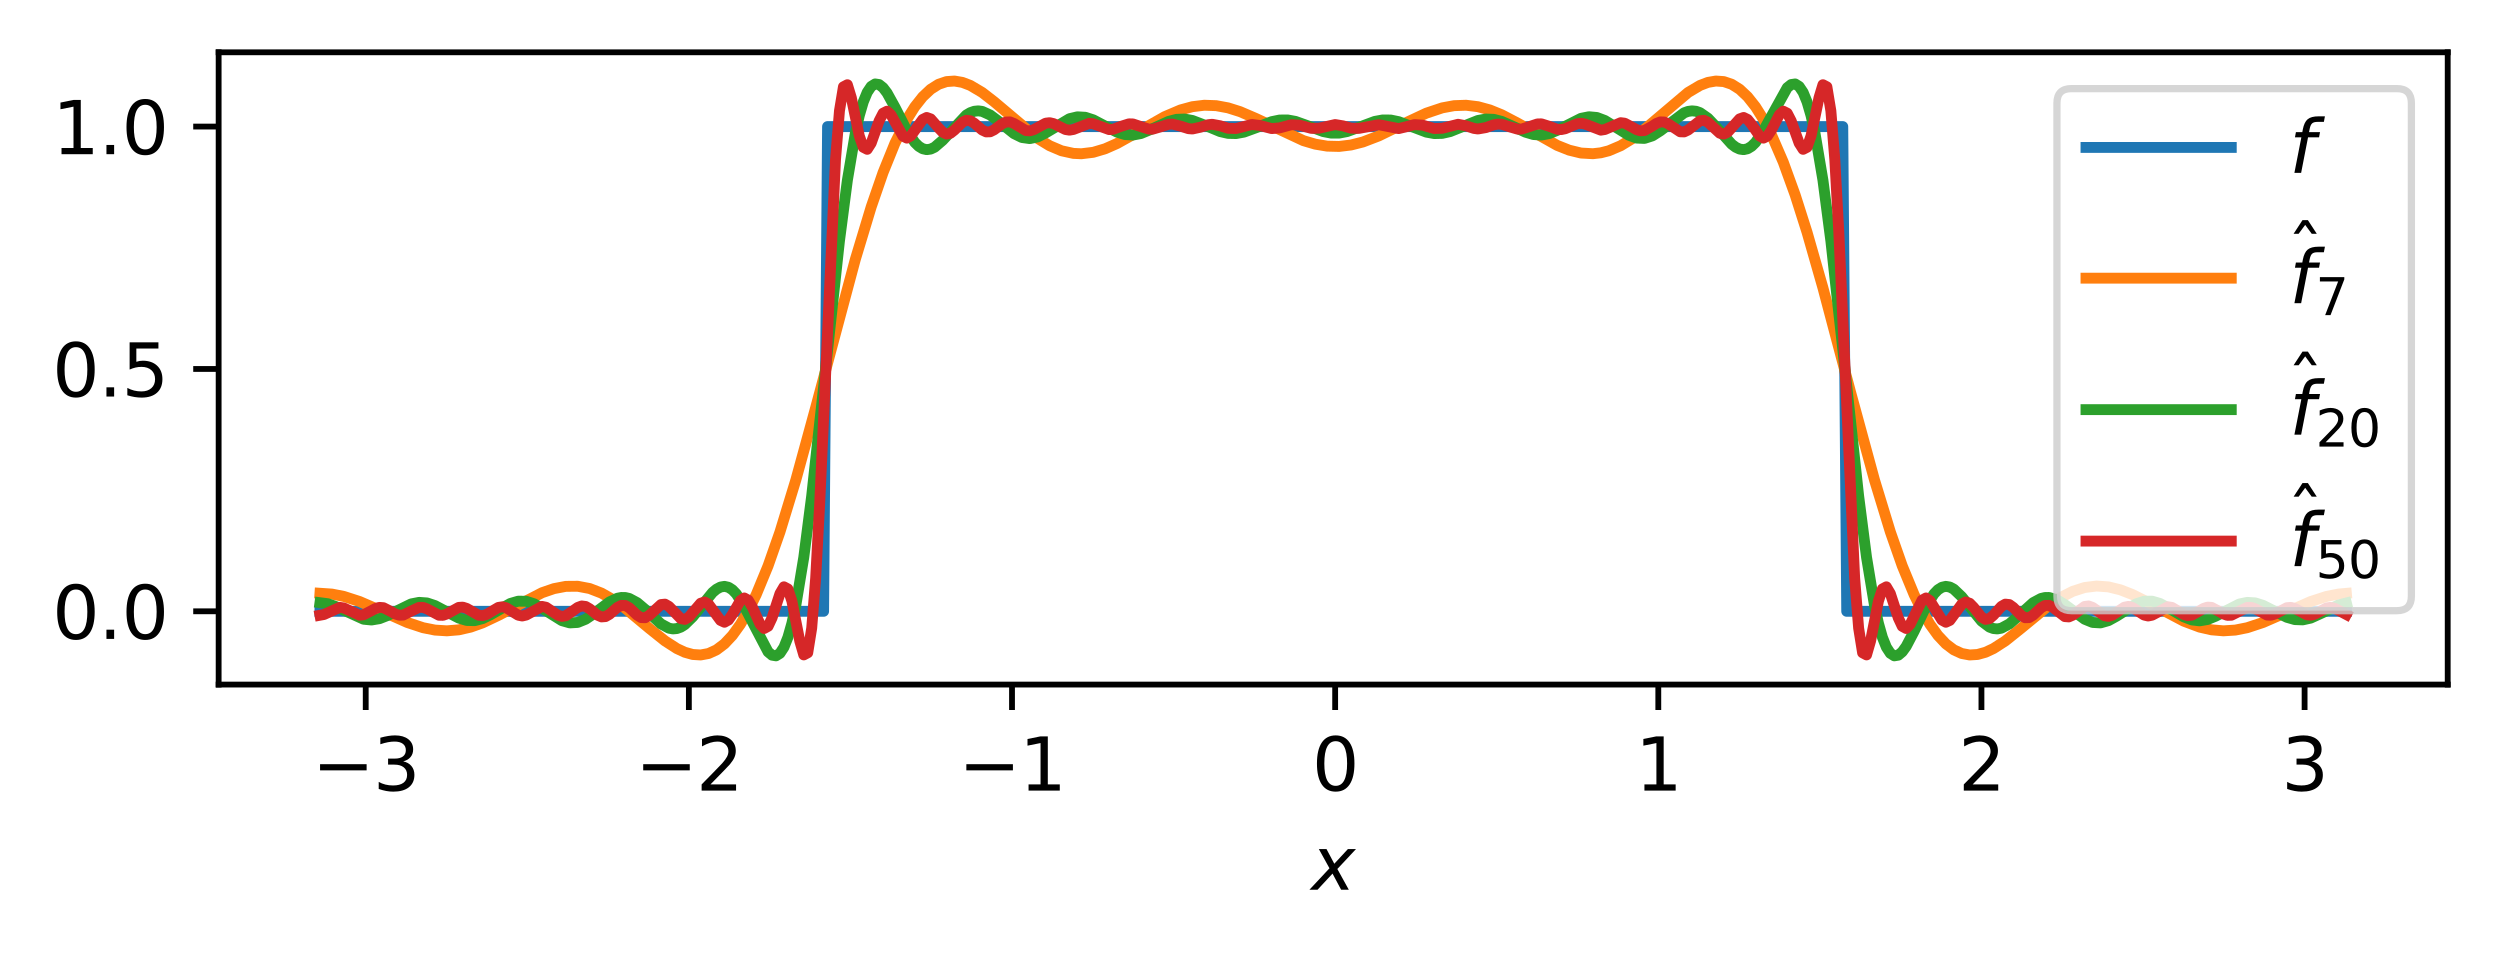 <?xml version="1.0" encoding="utf-8" standalone="no"?>
<!DOCTYPE svg PUBLIC "-//W3C//DTD SVG 1.1//EN"
  "http://www.w3.org/Graphics/SVG/1.1/DTD/svg11.dtd">
<svg xmlns:xlink="http://www.w3.org/1999/xlink" width="344.203pt" height="131.808pt" viewBox="0 0 344.203 131.808" xmlns="http://www.w3.org/2000/svg" version="1.1">
 <defs>
  <style type="text/css">*{stroke-linejoin: round; stroke-linecap: butt}</style>
 </defs>
 <g id="figure_1">
  <g id="patch_1">
   <path d="M 0 131.808 
L 344.203 131.808 
L 344.203 0 
L 0 0 
z
" style="fill: #ffffff"/>
  </g>
  <g id="axes_1">
   <g id="patch_2">
    <path d="M 30.103 94.251 
L 337.003 94.251 
L 337.003 7.2 
L 30.103 7.2 
z
" style="fill: #ffffff"/>
   </g>
   <g id="matplotlib.axis_1">
    <g id="xtick_1">
     <g id="line2d_1">
      <defs>
       <path id="m7ebc6eba44" d="M 0 0 
L 0 3.5 
" style="stroke: #000000; stroke-width: 0.8"/>
      </defs>
      <g>
       <use xlink:href="#m7ebc6eba44" x="50.353" y="94.251" style="stroke: #000000; stroke-width: 0.8"/>
      </g>
     </g>
     <g id="text_1">
      <!-- −3 -->
      <g transform="translate(42.982 108.85) scale(0.1 -0.1)">
       <defs>
        <path id="DejaVuSans-2212" d="M 678 2272 
L 4684 2272 
L 4684 1741 
L 678 1741 
L 678 2272 
z
" transform="scale(0.016)"/>
        <path id="DejaVuSans-33" d="M 2597 2516 
Q 3050 2419 3304 2112 
Q 3559 1806 3559 1356 
Q 3559 666 3084 287 
Q 2609 -91 1734 -91 
Q 1441 -91 1130 -33 
Q 819 25 488 141 
L 488 750 
Q 750 597 1062 519 
Q 1375 441 1716 441 
Q 2309 441 2620 675 
Q 2931 909 2931 1356 
Q 2931 1769 2642 2001 
Q 2353 2234 1838 2234 
L 1294 2234 
L 1294 2753 
L 1863 2753 
Q 2328 2753 2575 2939 
Q 2822 3125 2822 3475 
Q 2822 3834 2567 4026 
Q 2313 4219 1838 4219 
Q 1578 4219 1281 4162 
Q 984 4106 628 3988 
L 628 4550 
Q 988 4650 1302 4700 
Q 1616 4750 1894 4750 
Q 2613 4750 3031 4423 
Q 3450 4097 3450 3541 
Q 3450 3153 3228 2886 
Q 3006 2619 2597 2516 
z
" transform="scale(0.016)"/>
       </defs>
       <use xlink:href="#DejaVuSans-2212"/>
       <use xlink:href="#DejaVuSans-33" x="83.789"/>
      </g>
     </g>
    </g>
    <g id="xtick_2">
     <g id="line2d_2">
      <g>
       <use xlink:href="#m7ebc6eba44" x="94.844" y="94.251" style="stroke: #000000; stroke-width: 0.8"/>
      </g>
     </g>
     <g id="text_2">
      <!-- −2 -->
      <g transform="translate(87.473 108.85) scale(0.1 -0.1)">
       <defs>
        <path id="DejaVuSans-32" d="M 1228 531 
L 3431 531 
L 3431 0 
L 469 0 
L 469 531 
Q 828 903 1448 1529 
Q 2069 2156 2228 2338 
Q 2531 2678 2651 2914 
Q 2772 3150 2772 3378 
Q 2772 3750 2511 3984 
Q 2250 4219 1831 4219 
Q 1534 4219 1204 4116 
Q 875 4013 500 3803 
L 500 4441 
Q 881 4594 1212 4672 
Q 1544 4750 1819 4750 
Q 2544 4750 2975 4387 
Q 3406 4025 3406 3419 
Q 3406 3131 3298 2873 
Q 3191 2616 2906 2266 
Q 2828 2175 2409 1742 
Q 1991 1309 1228 531 
z
" transform="scale(0.016)"/>
       </defs>
       <use xlink:href="#DejaVuSans-2212"/>
       <use xlink:href="#DejaVuSans-32" x="83.789"/>
      </g>
     </g>
    </g>
    <g id="xtick_3">
     <g id="line2d_3">
      <g>
       <use xlink:href="#m7ebc6eba44" x="139.335" y="94.251" style="stroke: #000000; stroke-width: 0.8"/>
      </g>
     </g>
     <g id="text_3">
      <!-- −1 -->
      <g transform="translate(131.964 108.85) scale(0.1 -0.1)">
       <defs>
        <path id="DejaVuSans-31" d="M 794 531 
L 1825 531 
L 1825 4091 
L 703 3866 
L 703 4441 
L 1819 4666 
L 2450 4666 
L 2450 531 
L 3481 531 
L 3481 0 
L 794 0 
L 794 531 
z
" transform="scale(0.016)"/>
       </defs>
       <use xlink:href="#DejaVuSans-2212"/>
       <use xlink:href="#DejaVuSans-31" x="83.789"/>
      </g>
     </g>
    </g>
    <g id="xtick_4">
     <g id="line2d_4">
      <g>
       <use xlink:href="#m7ebc6eba44" x="183.826" y="94.251" style="stroke: #000000; stroke-width: 0.8"/>
      </g>
     </g>
     <g id="text_4">
      <!-- 0 -->
      <g transform="translate(180.645 108.85) scale(0.1 -0.1)">
       <defs>
        <path id="DejaVuSans-30" d="M 2034 4250 
Q 1547 4250 1301 3770 
Q 1056 3291 1056 2328 
Q 1056 1369 1301 889 
Q 1547 409 2034 409 
Q 2525 409 2770 889 
Q 3016 1369 3016 2328 
Q 3016 3291 2770 3770 
Q 2525 4250 2034 4250 
z
M 2034 4750 
Q 2819 4750 3233 4129 
Q 3647 3509 3647 2328 
Q 3647 1150 3233 529 
Q 2819 -91 2034 -91 
Q 1250 -91 836 529 
Q 422 1150 422 2328 
Q 422 3509 836 4129 
Q 1250 4750 2034 4750 
z
" transform="scale(0.016)"/>
       </defs>
       <use xlink:href="#DejaVuSans-30"/>
      </g>
     </g>
    </g>
    <g id="xtick_5">
     <g id="line2d_5">
      <g>
       <use xlink:href="#m7ebc6eba44" x="228.317" y="94.251" style="stroke: #000000; stroke-width: 0.8"/>
      </g>
     </g>
     <g id="text_5">
      <!-- 1 -->
      <g transform="translate(225.136 108.85) scale(0.1 -0.1)">
       <use xlink:href="#DejaVuSans-31"/>
      </g>
     </g>
    </g>
    <g id="xtick_6">
     <g id="line2d_6">
      <g>
       <use xlink:href="#m7ebc6eba44" x="272.808" y="94.251" style="stroke: #000000; stroke-width: 0.8"/>
      </g>
     </g>
     <g id="text_6">
      <!-- 2 -->
      <g transform="translate(269.627 108.85) scale(0.1 -0.1)">
       <use xlink:href="#DejaVuSans-32"/>
      </g>
     </g>
    </g>
    <g id="xtick_7">
     <g id="line2d_7">
      <g>
       <use xlink:href="#m7ebc6eba44" x="317.299" y="94.251" style="stroke: #000000; stroke-width: 0.8"/>
      </g>
     </g>
     <g id="text_7">
      <!-- 3 -->
      <g transform="translate(314.118 108.85) scale(0.1 -0.1)">
       <use xlink:href="#DejaVuSans-33"/>
      </g>
     </g>
    </g>
    <g id="text_8">
     <!-- $x$ -->
     <g transform="translate(180.553 122.528) scale(0.1 -0.1)">
      <defs>
       <path id="DejaVuSans-Oblique-78" d="M 3841 3500 
L 2234 1784 
L 3219 0 
L 2559 0 
L 1819 1388 
L 531 0 
L -166 0 
L 1556 1844 
L 641 3500 
L 1300 3500 
L 1972 2234 
L 3144 3500 
L 3841 3500 
z
" transform="scale(0.016)"/>
      </defs>
      <use xlink:href="#DejaVuSans-Oblique-78" transform="translate(0 0.312)"/>
     </g>
    </g>
   </g>
   <g id="matplotlib.axis_2">
    <g id="ytick_1">
     <g id="line2d_8">
      <defs>
       <path id="m89cd1ffe92" d="M 0 0 
L -3.5 0 
" style="stroke: #000000; stroke-width: 0.8"/>
      </defs>
      <g>
       <use xlink:href="#m89cd1ffe92" x="30.103" y="84.166" style="stroke: #000000; stroke-width: 0.8"/>
      </g>
     </g>
     <g id="text_9">
      <!-- 0.0 -->
      <g transform="translate(7.2 87.965) scale(0.1 -0.1)">
       <defs>
        <path id="DejaVuSans-2e" d="M 684 794 
L 1344 794 
L 1344 0 
L 684 0 
L 684 794 
z
" transform="scale(0.016)"/>
       </defs>
       <use xlink:href="#DejaVuSans-30"/>
       <use xlink:href="#DejaVuSans-2e" x="63.623"/>
       <use xlink:href="#DejaVuSans-30" x="95.41"/>
      </g>
     </g>
    </g>
    <g id="ytick_2">
     <g id="line2d_9">
      <g>
       <use xlink:href="#m89cd1ffe92" x="30.103" y="50.797" style="stroke: #000000; stroke-width: 0.8"/>
      </g>
     </g>
     <g id="text_10">
      <!-- 0.5 -->
      <g transform="translate(7.2 54.597) scale(0.1 -0.1)">
       <defs>
        <path id="DejaVuSans-35" d="M 691 4666 
L 3169 4666 
L 3169 4134 
L 1269 4134 
L 1269 2991 
Q 1406 3038 1543 3061 
Q 1681 3084 1819 3084 
Q 2600 3084 3056 2656 
Q 3513 2228 3513 1497 
Q 3513 744 3044 326 
Q 2575 -91 1722 -91 
Q 1428 -91 1123 -41 
Q 819 9 494 109 
L 494 744 
Q 775 591 1075 516 
Q 1375 441 1709 441 
Q 2250 441 2565 725 
Q 2881 1009 2881 1497 
Q 2881 1984 2565 2268 
Q 2250 2553 1709 2553 
Q 1456 2553 1204 2497 
Q 953 2441 691 2322 
L 691 4666 
z
" transform="scale(0.016)"/>
       </defs>
       <use xlink:href="#DejaVuSans-30"/>
       <use xlink:href="#DejaVuSans-2e" x="63.623"/>
       <use xlink:href="#DejaVuSans-35" x="95.41"/>
      </g>
     </g>
    </g>
    <g id="ytick_3">
     <g id="line2d_10">
      <g>
       <use xlink:href="#m89cd1ffe92" x="30.103" y="17.429" style="stroke: #000000; stroke-width: 0.8"/>
      </g>
     </g>
     <g id="text_11">
      <!-- 1.0 -->
      <g transform="translate(7.2 21.228) scale(0.1 -0.1)">
       <use xlink:href="#DejaVuSans-31"/>
       <use xlink:href="#DejaVuSans-2e" x="63.623"/>
       <use xlink:href="#DejaVuSans-30" x="95.41"/>
      </g>
     </g>
    </g>
   </g>
   <g id="line2d_11">
    <path d="M 44.053 84.166 
L 113.394 84.166 
L 113.94 17.429 
L 253.713 17.429 
L 254.259 84.166 
L 323.053 84.166 
L 323.053 84.166 
" clip-path="url(#pde926980b8)" style="fill: none; stroke: #1f77b4; stroke-width: 1.5; stroke-linecap: square"/>
   </g>
   <g id="line2d_12">
    <path d="M 44.053 81.681 
L 45.691 81.792 
L 47.329 82.113 
L 49.513 82.82 
L 52.243 84 
L 56.065 85.701 
L 58.249 86.424 
L 59.887 86.75 
L 61.525 86.853 
L 63.163 86.716 
L 64.801 86.343 
L 66.439 85.759 
L 68.623 84.724 
L 74.628 81.607 
L 76.266 81.043 
L 77.904 80.731 
L 79.542 80.717 
L 81.18 81.028 
L 82.818 81.661 
L 84.456 82.591 
L 86.094 83.763 
L 89.37 86.494 
L 91.554 88.241 
L 93.192 89.296 
L 94.284 89.804 
L 95.376 90.109 
L 96.468 90.177 
L 97.56 89.974 
L 98.652 89.472 
L 99.744 88.648 
L 100.836 87.483 
L 101.928 85.968 
L 103.02 84.097 
L 104.112 81.874 
L 105.75 77.904 
L 107.388 73.231 
L 109.572 66.081 
L 112.302 56.12 
L 117.762 35.715 
L 119.945 28.492 
L 121.583 23.752 
L 123.221 19.71 
L 124.859 16.436 
L 125.951 14.699 
L 127.043 13.319 
L 128.135 12.292 
L 129.227 11.603 
L 130.319 11.233 
L 131.411 11.157 
L 132.503 11.344 
L 133.595 11.761 
L 135.233 12.733 
L 136.871 14.002 
L 142.877 19.061 
L 144.515 20.063 
L 146.153 20.76 
L 147.791 21.119 
L 148.883 21.169 
L 150.521 20.97 
L 152.159 20.481 
L 153.797 19.758 
L 156.527 18.234 
L 160.349 16.067 
L 162.533 15.137 
L 164.171 14.689 
L 165.809 14.49 
L 167.446 14.548 
L 169.084 14.851 
L 170.722 15.368 
L 172.906 16.306 
L 179.458 19.366 
L 181.096 19.849 
L 182.734 20.121 
L 184.372 20.161 
L 186.01 19.964 
L 187.648 19.548 
L 189.832 18.712 
L 193.108 17.115 
L 196.384 15.58 
L 198.568 14.851 
L 200.206 14.548 
L 201.844 14.49 
L 203.482 14.689 
L 205.12 15.137 
L 206.758 15.804 
L 208.942 16.947 
L 214.401 20.02 
L 216.039 20.673 
L 217.677 21.071 
L 219.315 21.163 
L 220.407 21.038 
L 221.499 20.76 
L 223.137 20.063 
L 224.775 19.061 
L 226.959 17.357 
L 232.419 12.733 
L 234.057 11.761 
L 235.149 11.344 
L 236.241 11.157 
L 237.333 11.233 
L 238.425 11.603 
L 239.517 12.292 
L 240.609 13.319 
L 241.701 14.699 
L 242.793 16.436 
L 243.885 18.531 
L 245.523 22.323 
L 247.161 26.84 
L 248.799 31.99 
L 250.983 39.624 
L 254.805 54.05 
L 258.081 66.081 
L 260.264 73.231 
L 261.902 77.904 
L 263.54 81.874 
L 264.632 84.097 
L 265.724 85.968 
L 266.816 87.483 
L 267.908 88.648 
L 269 89.472 
L 270.092 89.974 
L 271.184 90.177 
L 272.276 90.109 
L 273.368 89.804 
L 274.46 89.296 
L 276.098 88.241 
L 278.282 86.494 
L 282.104 83.35 
L 283.742 82.251 
L 285.38 81.415 
L 287.018 80.888 
L 288.656 80.687 
L 290.294 80.803 
L 291.932 81.206 
L 293.57 81.841 
L 295.754 82.933 
L 300.668 85.523 
L 302.852 86.343 
L 304.49 86.716 
L 306.127 86.853 
L 307.765 86.75 
L 309.403 86.424 
L 311.587 85.701 
L 314.317 84.509 
L 318.139 82.82 
L 320.323 82.113 
L 321.961 81.792 
L 323.053 81.694 
L 323.053 81.694 
" clip-path="url(#pde926980b8)" style="fill: none; stroke: #ff7f0e; stroke-width: 1.5; stroke-linecap: square"/>
   </g>
   <g id="line2d_13">
    <path d="M 44.053 82.981 
L 45.145 83.123 
L 46.237 83.514 
L 50.059 85.256 
L 51.151 85.361 
L 52.243 85.179 
L 53.335 84.753 
L 56.611 83.148 
L 57.703 82.935 
L 58.795 83.015 
L 59.887 83.375 
L 61.525 84.243 
L 63.163 85.095 
L 64.255 85.423 
L 65.347 85.453 
L 66.439 85.173 
L 67.531 84.642 
L 70.261 83.088 
L 71.353 82.77 
L 72.445 82.782 
L 73.536 83.132 
L 74.628 83.746 
L 77.358 85.45 
L 78.45 85.762 
L 79.542 85.698 
L 80.634 85.254 
L 81.726 84.52 
L 83.91 82.877 
L 85.002 82.366 
L 85.548 82.26 
L 86.094 82.269 
L 86.64 82.396 
L 87.732 82.981 
L 88.824 83.904 
L 91.008 85.904 
L 92.1 86.49 
L 92.646 86.589 
L 93.192 86.541 
L 93.738 86.341 
L 94.284 85.994 
L 95.376 84.924 
L 98.106 81.57 
L 98.652 81.115 
L 99.198 80.825 
L 99.744 80.732 
L 100.29 80.854 
L 100.836 81.202 
L 101.382 81.771 
L 102.474 83.496 
L 105.75 89.747 
L 106.296 90.206 
L 106.842 90.295 
L 107.388 89.948 
L 107.934 89.112 
L 108.48 87.745 
L 109.026 85.823 
L 109.572 83.338 
L 110.664 76.742 
L 111.756 68.26 
L 113.394 53.278 
L 115.578 33.17 
L 116.67 24.804 
L 117.762 18.337 
L 118.308 15.911 
L 118.854 14.039 
L 119.4 12.71 
L 119.945 11.898 
L 120.491 11.559 
L 121.037 11.64 
L 121.583 12.074 
L 122.129 12.791 
L 123.221 14.765 
L 124.859 17.986 
L 125.951 19.611 
L 126.497 20.149 
L 127.043 20.481 
L 127.589 20.604 
L 128.135 20.526 
L 128.681 20.269 
L 129.773 19.33 
L 133.049 15.834 
L 133.595 15.511 
L 134.141 15.319 
L 134.687 15.263 
L 135.233 15.337 
L 136.325 15.831 
L 137.417 16.647 
L 139.601 18.393 
L 140.693 18.93 
L 141.785 19.083 
L 142.877 18.847 
L 143.969 18.301 
L 147.245 16.345 
L 148.337 16.085 
L 149.429 16.147 
L 150.521 16.501 
L 152.159 17.358 
L 153.797 18.194 
L 154.889 18.526 
L 155.981 18.592 
L 157.073 18.388 
L 158.711 17.711 
L 160.895 16.714 
L 161.987 16.432 
L 163.079 16.389 
L 164.171 16.588 
L 165.809 17.213 
L 167.992 18.117 
L 169.084 18.364 
L 170.176 18.39 
L 171.268 18.192 
L 172.906 17.597 
L 175.09 16.75 
L 176.182 16.526 
L 177.274 16.514 
L 178.366 16.715 
L 180.004 17.299 
L 182.188 18.116 
L 183.28 18.325 
L 184.372 18.325 
L 185.464 18.116 
L 187.102 17.525 
L 189.286 16.715 
L 190.378 16.514 
L 191.47 16.526 
L 192.562 16.75 
L 194.2 17.364 
L 196.384 18.192 
L 197.476 18.39 
L 198.568 18.364 
L 199.66 18.117 
L 201.298 17.459 
L 203.482 16.588 
L 204.574 16.389 
L 205.666 16.432 
L 206.758 16.714 
L 208.396 17.441 
L 210.034 18.2 
L 211.126 18.522 
L 212.218 18.594 
L 213.309 18.391 
L 214.401 17.947 
L 217.677 16.292 
L 218.769 16.076 
L 219.861 16.175 
L 220.953 16.586 
L 222.591 17.59 
L 224.229 18.605 
L 225.321 19.011 
L 226.413 19.057 
L 227.505 18.705 
L 228.597 18.009 
L 231.873 15.532 
L 232.419 15.337 
L 232.965 15.263 
L 233.511 15.319 
L 234.057 15.511 
L 235.149 16.275 
L 236.241 17.425 
L 238.425 19.858 
L 238.971 20.269 
L 239.517 20.526 
L 240.063 20.604 
L 240.609 20.481 
L 241.155 20.149 
L 241.701 19.611 
L 242.793 17.986 
L 246.069 12.074 
L 246.615 11.64 
L 247.161 11.559 
L 247.707 11.898 
L 248.253 12.71 
L 248.799 14.039 
L 249.345 15.911 
L 249.891 18.337 
L 250.983 24.804 
L 252.075 33.17 
L 253.713 48.06 
L 255.897 68.26 
L 256.989 76.742 
L 258.081 83.338 
L 258.627 85.823 
L 259.172 87.745 
L 259.718 89.112 
L 260.264 89.948 
L 260.81 90.295 
L 261.356 90.206 
L 261.902 89.747 
L 262.448 88.993 
L 263.54 86.909 
L 265.178 83.496 
L 266.27 81.771 
L 266.816 81.202 
L 267.362 80.854 
L 267.908 80.732 
L 268.454 80.825 
L 269 81.115 
L 270.092 82.155 
L 272.822 85.514 
L 273.914 86.341 
L 274.46 86.541 
L 275.006 86.589 
L 275.552 86.49 
L 276.644 85.904 
L 277.736 84.961 
L 279.92 82.981 
L 281.012 82.396 
L 281.558 82.269 
L 282.104 82.26 
L 283.196 82.576 
L 284.288 83.246 
L 287.018 85.254 
L 288.11 85.698 
L 289.202 85.762 
L 290.294 85.45 
L 291.386 84.848 
L 294.116 83.132 
L 295.208 82.782 
L 296.3 82.77 
L 297.392 83.088 
L 299.03 83.98 
L 300.668 84.932 
L 301.76 85.35 
L 302.852 85.478 
L 303.944 85.292 
L 305.036 84.844 
L 308.311 83.164 
L 309.403 82.938 
L 310.495 83.006 
L 311.587 83.35 
L 313.225 84.181 
L 314.863 84.992 
L 315.955 85.305 
L 317.047 85.344 
L 318.139 85.102 
L 319.777 84.356 
L 321.961 83.292 
L 323.053 83.017 
L 323.053 83.017 
" clip-path="url(#pde926980b8)" style="fill: none; stroke: #2ca02c; stroke-width: 1.5; stroke-linecap: square"/>
   </g>
   <g id="line2d_14">
    <path d="M 44.053 84.707 
L 44.599 84.607 
L 46.783 83.624 
L 47.329 83.705 
L 49.513 84.707 
L 50.059 84.644 
L 51.151 84.076 
L 51.697 83.78 
L 52.243 83.625 
L 52.789 83.668 
L 53.881 84.224 
L 54.427 84.532 
L 54.973 84.706 
L 55.519 84.682 
L 56.611 84.139 
L 57.703 83.626 
L 58.249 83.63 
L 58.795 83.833 
L 60.433 84.705 
L 60.979 84.721 
L 61.525 84.532 
L 63.163 83.627 
L 63.709 83.59 
L 64.255 83.765 
L 65.893 84.703 
L 66.439 84.763 
L 66.985 84.603 
L 68.623 83.629 
L 69.169 83.545 
L 69.715 83.69 
L 71.353 84.701 
L 71.899 84.811 
L 72.445 84.683 
L 74.628 83.494 
L 75.174 83.604 
L 76.266 84.341 
L 76.812 84.7 
L 77.358 84.867 
L 77.904 84.777 
L 78.996 84.023 
L 79.542 83.632 
L 80.088 83.431 
L 80.634 83.499 
L 81.18 83.817 
L 82.272 84.699 
L 82.818 84.937 
L 83.364 84.894 
L 83.91 84.578 
L 85.002 83.632 
L 85.548 83.351 
L 86.094 83.365 
L 86.64 83.679 
L 87.732 84.7 
L 88.278 85.032 
L 88.824 85.051 
L 89.37 84.738 
L 91.008 83.237 
L 91.554 83.178 
L 92.1 83.489 
L 93.738 85.173 
L 94.284 85.28 
L 94.83 84.972 
L 96.468 83.056 
L 97.014 82.886 
L 97.56 83.191 
L 99.198 85.416 
L 99.744 85.671 
L 100.29 85.368 
L 100.836 84.58 
L 101.928 82.708 
L 102.474 82.332 
L 103.02 82.632 
L 103.566 83.559 
L 104.658 85.961 
L 105.204 86.53 
L 105.75 86.232 
L 106.296 85.068 
L 107.388 81.724 
L 107.934 80.794 
L 108.48 81.088 
L 109.026 82.75 
L 110.118 88.283 
L 110.664 90.167 
L 111.21 89.875 
L 111.756 86.477 
L 112.302 79.585 
L 112.848 69.504 
L 115.032 22.004 
L 115.578 15.257 
L 116.124 11.953 
L 116.67 11.667 
L 117.216 13.468 
L 118.308 18.713 
L 118.854 20.277 
L 119.4 20.558 
L 119.945 19.705 
L 121.037 16.648 
L 121.583 15.588 
L 122.129 15.31 
L 122.675 15.807 
L 124.313 18.741 
L 124.859 19.015 
L 125.405 18.705 
L 127.043 16.444 
L 127.589 16.174 
L 128.135 16.369 
L 129.227 17.614 
L 129.773 18.19 
L 130.319 18.457 
L 130.865 18.341 
L 131.411 17.909 
L 132.503 16.83 
L 133.049 16.568 
L 133.595 16.628 
L 134.141 16.968 
L 135.233 17.903 
L 135.779 18.16 
L 136.325 18.144 
L 136.871 17.874 
L 137.963 17.054 
L 138.509 16.801 
L 139.055 16.784 
L 139.601 16.997 
L 141.239 17.971 
L 141.785 18.015 
L 142.331 17.848 
L 143.969 16.96 
L 144.515 16.894 
L 145.061 17.021 
L 146.699 17.834 
L 147.245 17.919 
L 147.791 17.826 
L 149.975 16.979 
L 150.521 17.043 
L 152.705 17.841 
L 153.251 17.804 
L 154.343 17.394 
L 155.435 17.051 
L 155.981 17.065 
L 157.073 17.428 
L 158.165 17.775 
L 158.711 17.781 
L 159.803 17.461 
L 160.895 17.113 
L 161.441 17.088 
L 162.533 17.367 
L 163.625 17.715 
L 164.171 17.758 
L 165.263 17.517 
L 166.354 17.171 
L 166.9 17.113 
L 167.992 17.316 
L 169.084 17.659 
L 170.176 17.696 
L 172.36 17.139 
L 173.452 17.272 
L 175.09 17.705 
L 176.182 17.606 
L 177.82 17.167 
L 178.912 17.233 
L 180.55 17.675 
L 181.642 17.643 
L 183.826 17.148 
L 184.918 17.331 
L 186.01 17.643 
L 187.102 17.675 
L 189.832 17.167 
L 192.562 17.705 
L 193.654 17.442 
L 194.746 17.157 
L 195.838 17.225 
L 197.476 17.696 
L 198.568 17.659 
L 200.752 17.113 
L 201.844 17.324 
L 202.936 17.682 
L 203.482 17.758 
L 204.574 17.568 
L 205.666 17.185 
L 206.212 17.088 
L 206.758 17.113 
L 207.85 17.461 
L 208.942 17.781 
L 209.488 17.775 
L 210.58 17.428 
L 211.672 17.065 
L 212.218 17.051 
L 213.309 17.394 
L 214.401 17.804 
L 214.947 17.841 
L 215.493 17.729 
L 217.131 17.043 
L 217.677 16.979 
L 218.223 17.079 
L 220.407 17.919 
L 220.953 17.834 
L 223.137 16.894 
L 223.683 16.96 
L 224.775 17.539 
L 225.321 17.848 
L 225.867 18.015 
L 226.413 17.971 
L 227.505 17.355 
L 228.051 16.997 
L 228.597 16.784 
L 229.143 16.801 
L 229.689 17.054 
L 231.327 18.144 
L 231.873 18.16 
L 232.419 17.903 
L 234.057 16.628 
L 234.603 16.568 
L 235.149 16.83 
L 236.787 18.341 
L 237.333 18.457 
L 237.879 18.19 
L 239.517 16.369 
L 240.063 16.174 
L 240.609 16.444 
L 241.155 17.118 
L 242.247 18.705 
L 242.793 19.015 
L 243.339 18.741 
L 243.885 17.922 
L 244.977 15.807 
L 245.523 15.31 
L 246.069 15.588 
L 246.615 16.648 
L 247.707 19.705 
L 248.253 20.558 
L 248.799 20.277 
L 249.345 18.713 
L 250.437 13.468 
L 250.983 11.667 
L 251.529 11.953 
L 252.075 15.257 
L 252.621 22.004 
L 253.167 31.942 
L 255.351 79.585 
L 255.897 86.477 
L 256.443 89.875 
L 256.989 90.167 
L 257.535 88.283 
L 258.627 82.75 
L 259.172 81.088 
L 259.718 80.794 
L 260.264 81.724 
L 261.356 85.068 
L 261.902 86.232 
L 262.448 86.53 
L 262.994 85.961 
L 264.632 82.632 
L 265.178 82.332 
L 265.724 82.708 
L 267.362 85.368 
L 267.908 85.671 
L 268.454 85.416 
L 270.092 83.191 
L 270.638 82.886 
L 271.184 83.056 
L 271.73 83.616 
L 272.822 84.972 
L 273.368 85.28 
L 273.914 85.173 
L 274.46 84.707 
L 275.552 83.489 
L 276.098 83.178 
L 276.644 83.237 
L 277.19 83.629 
L 278.282 84.738 
L 278.828 85.051 
L 279.374 85.032 
L 279.92 84.7 
L 281.012 83.679 
L 281.558 83.365 
L 282.104 83.351 
L 282.65 83.632 
L 284.288 84.894 
L 284.834 84.937 
L 285.38 84.699 
L 287.018 83.499 
L 287.564 83.431 
L 288.11 83.632 
L 289.748 84.777 
L 290.294 84.867 
L 290.84 84.7 
L 292.478 83.604 
L 293.024 83.494 
L 293.57 83.631 
L 295.208 84.683 
L 295.754 84.811 
L 296.3 84.701 
L 298.484 83.545 
L 299.03 83.629 
L 300.122 84.278 
L 300.668 84.603 
L 301.214 84.763 
L 301.76 84.703 
L 302.852 84.091 
L 303.398 83.765 
L 303.944 83.59 
L 304.49 83.627 
L 305.582 84.205 
L 306.127 84.532 
L 306.673 84.721 
L 307.219 84.705 
L 308.311 84.16 
L 309.403 83.63 
L 309.949 83.626 
L 310.495 83.819 
L 312.133 84.682 
L 312.679 84.706 
L 313.225 84.532 
L 314.863 83.668 
L 315.409 83.625 
L 315.955 83.78 
L 317.593 84.644 
L 318.139 84.707 
L 318.685 84.57 
L 320.323 83.705 
L 320.869 83.624 
L 321.415 83.742 
L 323.053 84.607 
L 323.053 84.607 
" clip-path="url(#pde926980b8)" style="fill: none; stroke: #d62728; stroke-width: 1.5; stroke-linecap: square"/>
   </g>
   <g id="patch_3">
    <path d="M 30.103 94.251 
L 30.103 7.2 
" style="fill: none; stroke: #000000; stroke-width: 0.8; stroke-linejoin: miter; stroke-linecap: square"/>
   </g>
   <g id="patch_4">
    <path d="M 337.003 94.251 
L 337.003 7.2 
" style="fill: none; stroke: #000000; stroke-width: 0.8; stroke-linejoin: miter; stroke-linecap: square"/>
   </g>
   <g id="patch_5">
    <path d="M 30.103 94.251 
L 337.003 94.251 
" style="fill: none; stroke: #000000; stroke-width: 0.8; stroke-linejoin: miter; stroke-linecap: square"/>
   </g>
   <g id="patch_6">
    <path d="M 30.103 7.2 
L 337.003 7.2 
" style="fill: none; stroke: #000000; stroke-width: 0.8; stroke-linejoin: miter; stroke-linecap: square"/>
   </g>
   <g id="legend_1">
    <g id="patch_7">
     <path d="M 285.203 84.078 
L 330.003 84.078 
Q 332.003 84.078 332.003 82.078 
L 332.003 14.2 
Q 332.003 12.2 330.003 12.2 
L 285.203 12.2 
Q 283.203 12.2 283.203 14.2 
L 283.203 82.078 
Q 283.203 84.078 285.203 84.078 
z
" style="fill: #ffffff; opacity: 0.8; stroke: #cccccc; stroke-linejoin: miter"/>
    </g>
    <g id="line2d_15">
     <path d="M 287.203 20.298 
L 297.203 20.298 
L 307.203 20.298 
" style="fill: none; stroke: #1f77b4; stroke-width: 1.5; stroke-linecap: square"/>
    </g>
    <g id="text_12">
     <!-- $f$ -->
     <g transform="translate(315.203 23.798) scale(0.1 -0.1)">
      <defs>
       <path id="DejaVuSans-Oblique-66" d="M 3059 4863 
L 2969 4384 
L 2419 4384 
Q 2106 4384 1964 4261 
Q 1822 4138 1753 3809 
L 1691 3500 
L 2638 3500 
L 2553 3053 
L 1606 3053 
L 1013 0 
L 434 0 
L 1031 3053 
L 481 3053 
L 563 3500 
L 1113 3500 
L 1159 3744 
Q 1278 4363 1576 4613 
Q 1875 4863 2516 4863 
L 3059 4863 
z
" transform="scale(0.016)"/>
      </defs>
      <use xlink:href="#DejaVuSans-Oblique-66" transform="translate(0 0.016)"/>
     </g>
    </g>
    <g id="line2d_16">
     <path d="M 287.203 38.298 
L 297.203 38.298 
L 307.203 38.298 
" style="fill: none; stroke: #ff7f0e; stroke-width: 1.5; stroke-linecap: square"/>
    </g>
    <g id="text_13">
     <!-- $\hat{f}_7$ -->
     <g transform="translate(315.203 41.798) scale(0.1 -0.1)">
      <defs>
       <path id="DejaVuSans-302" d="M -1831 5119 
L -1369 5119 
L -603 3944 
L -1038 3944 
L -1600 4709 
L -2163 3944 
L -2597 3944 
L -1831 5119 
z
M -1600 3584 
L -1600 3584 
z
" transform="scale(0.016)"/>
       <path id="DejaVuSans-37" d="M 525 4666 
L 3525 4666 
L 3525 4397 
L 1831 0 
L 1172 0 
L 2766 4134 
L 525 4134 
L 525 4666 
z
" transform="scale(0.016)"/>
      </defs>
      <use xlink:href="#DejaVuSans-302" transform="translate(47.379 33.016)"/>
      <use xlink:href="#DejaVuSans-Oblique-66" transform="translate(0 0.531)"/>
      <use xlink:href="#DejaVuSans-37" transform="translate(36.162 -15.875) scale(0.7)"/>
     </g>
    </g>
    <g id="line2d_17">
     <path d="M 287.203 56.398 
L 297.203 56.398 
L 307.203 56.398 
" style="fill: none; stroke: #2ca02c; stroke-width: 1.5; stroke-linecap: square"/>
    </g>
    <g id="text_14">
     <!-- $\hat{f}_{20}$ -->
     <g transform="translate(315.203 59.898) scale(0.1 -0.1)">
      <use xlink:href="#DejaVuSans-302" transform="translate(47.379 33.016)"/>
      <use xlink:href="#DejaVuSans-Oblique-66" transform="translate(0 0.531)"/>
      <use xlink:href="#DejaVuSans-32" transform="translate(36.162 -15.875) scale(0.7)"/>
      <use xlink:href="#DejaVuSans-30" transform="translate(80.698 -15.875) scale(0.7)"/>
     </g>
    </g>
    <g id="line2d_18">
     <path d="M 287.203 74.498 
L 297.203 74.498 
L 307.203 74.498 
" style="fill: none; stroke: #d62728; stroke-width: 1.5; stroke-linecap: square"/>
    </g>
    <g id="text_15">
     <!-- $\hat{f}_{50}$ -->
     <g transform="translate(315.203 77.998) scale(0.1 -0.1)">
      <use xlink:href="#DejaVuSans-302" transform="translate(47.379 33.016)"/>
      <use xlink:href="#DejaVuSans-Oblique-66" transform="translate(0 0.531)"/>
      <use xlink:href="#DejaVuSans-35" transform="translate(36.162 -15.875) scale(0.7)"/>
      <use xlink:href="#DejaVuSans-30" transform="translate(80.698 -15.875) scale(0.7)"/>
     </g>
    </g>
   </g>
  </g>
 </g>
 <defs>
  <clipPath id="pde926980b8">
   <rect x="30.103" y="7.2" width="306.9" height="87.051"/>
  </clipPath>
 </defs>
</svg>
